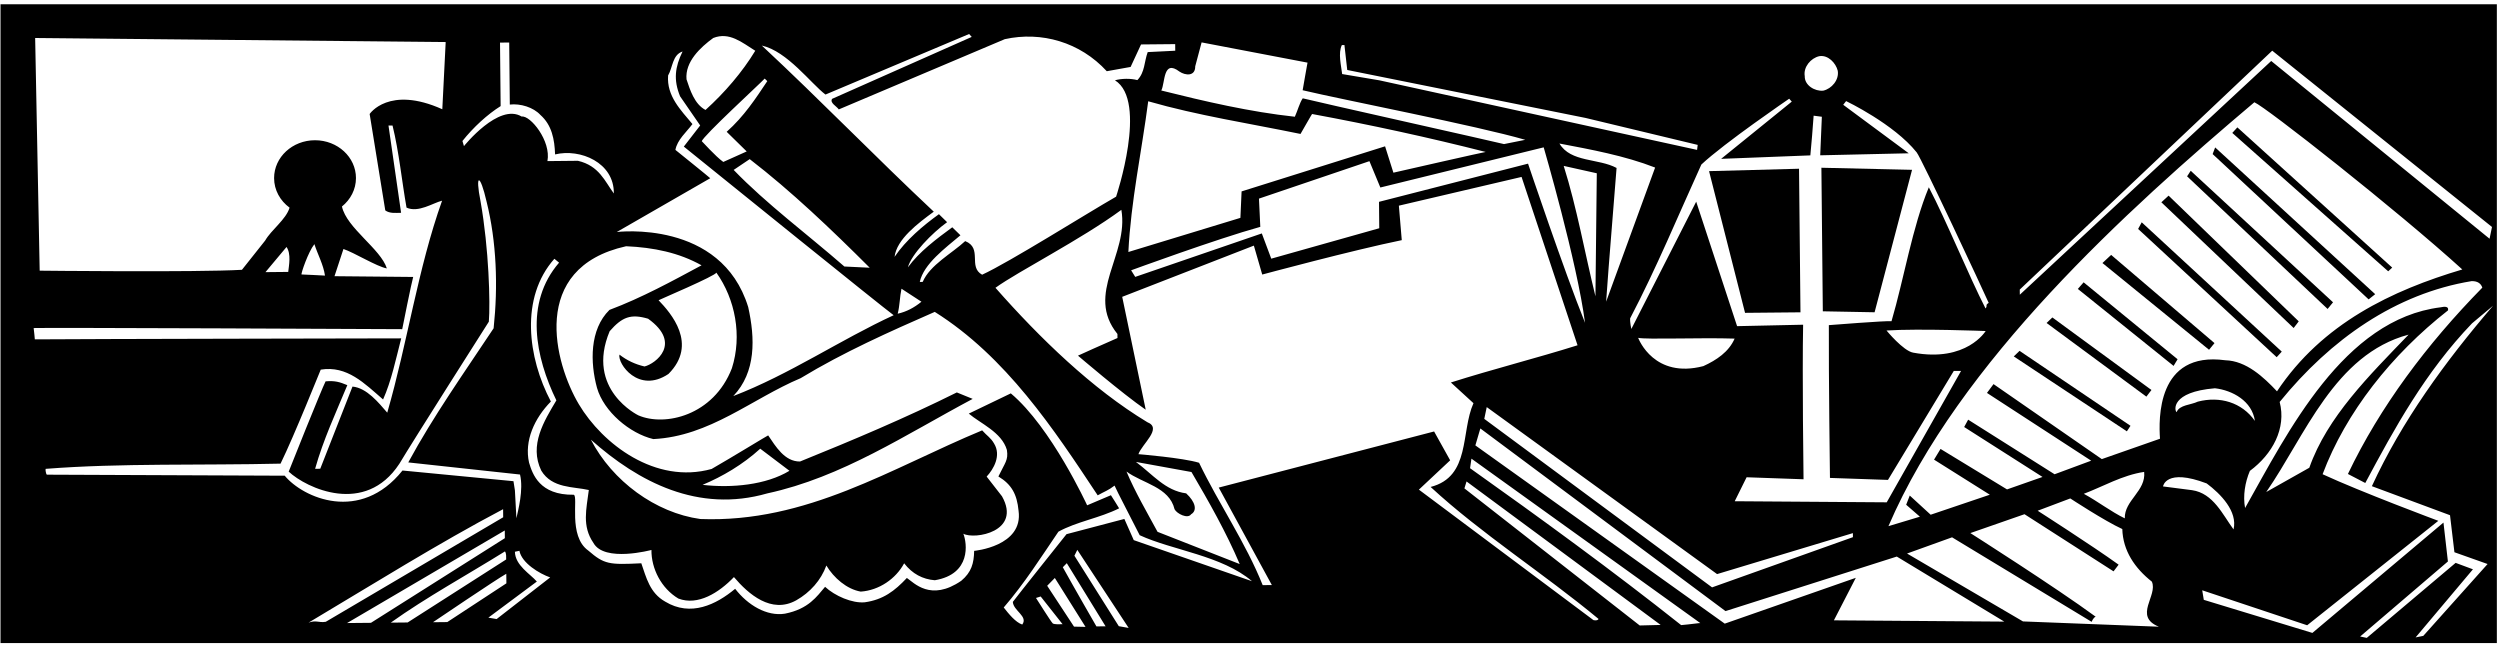 <?xml version="1.0" encoding="UTF-8"?>
<svg xmlns="http://www.w3.org/2000/svg" xmlns:xlink="http://www.w3.org/1999/xlink" width="475pt" height="123pt" viewBox="0 0 475 123" version="1.1">
<g id="surface1">
<path style=" stroke:none;fill-rule:nonzero;fill:rgb(0%,0%,0%);fill-opacity:1;" d="M 454.516 50.844 L 425.098 24.203 L 424.133 25.258 L 453.754 51.547 L 454.516 50.844 "/>
<path style=" stroke:none;fill-rule:nonzero;fill:rgb(0%,0%,0%);fill-opacity:1;" d="M 451.285 55.895 L 420.879 28.012 L 420.402 29.273 L 450.039 56.883 L 451.285 55.895 "/>
<path style=" stroke:none;fill-rule:nonzero;fill:rgb(0%,0%,0%);fill-opacity:1;" d="M 443.277 57.438 L 416.234 32.449 L 415.547 33.504 L 442.242 58.703 L 443.277 57.438 "/>
<path style=" stroke:none;fill-rule:nonzero;fill:rgb(0%,0%,0%);fill-opacity:1;" d="M 436.758 61.059 L 412.031 37.172 L 410.656 38.434 L 435.793 62.324 L 436.758 61.059 "/>
<path style=" stroke:none;fill-rule:nonzero;fill:rgb(0%,0%,0%);fill-opacity:1;" d="M 433.535 66.809 L 406.926 42.238 L 406.242 43.5 L 432.566 67.867 L 433.535 66.809 "/>
<path style=" stroke:none;fill-rule:nonzero;fill:rgb(0%,0%,0%);fill-opacity:1;" d="M 420.754 65.191 L 401.113 48.43 L 399.465 49.977 L 419.719 66.457 L 420.754 65.191 "/>
<path style=" stroke:none;fill-rule:nonzero;fill:rgb(0%,0%,0%);fill-opacity:1;" d="M 413.738 68.258 L 395.887 53.641 L 394.789 54.898 L 412.98 69.523 L 413.738 68.258 "/>
<path style=" stroke:none;fill-rule:nonzero;fill:rgb(0%,0%,0%);fill-opacity:1;" d="M 388.848 61.367 L 407.809 75.363 L 408.773 74.098 L 389.945 60.316 L 388.848 61.367 "/>
<path style=" stroke:none;fill-rule:nonzero;fill:rgb(0%,0%,0%);fill-opacity:1;" d="M 382.617 67.719 L 404.105 81.953 L 404.793 80.902 L 383.715 66.664 L 382.617 67.719 "/>
<path style=" stroke:none;fill-rule:nonzero;fill:rgb(0%,0%,0%);fill-opacity:1;" d="M 356.172 59.332 L 363.289 32.266 L 346.066 31.871 L 346.336 59.148 L 356.172 59.332 "/>
<path style=" stroke:none;fill-rule:nonzero;fill:rgb(0%,0%,0%);fill-opacity:1;" d="M 342.09 59.34 L 341.816 32.059 L 324.719 32.516 L 331.559 59.441 L 342.09 59.34 "/>
<path style=" stroke:none;fill-rule:nonzero;fill:rgb(0%,0%,0%);fill-opacity:1;" d="M 0.098 0.816 L 0.098 122.184 L 474.402 122.184 L 474.402 0.816 Z M 431.723 9.629 L 473.48 43.125 L 473.016 45.359 L 431.531 11.586 L 383.766 55.996 L 383.754 55.02 Z M 345.656 10.676 C 347.328 10.383 348.809 11.973 349.172 13.434 C 349.465 15.176 348.02 16.863 346.414 17.227 C 344.812 17.383 342.852 16.215 342.902 14.473 C 342.605 12.73 344.055 11.043 345.656 10.676 Z M 339.945 18.754 L 340.438 19.309 L 327.012 30.18 L 343.965 29.523 C 344.098 28.383 344.512 23.215 344.59 21.98 L 346.152 22.184 L 345.84 29.508 C 351.836 29.383 362.66 29.125 362.66 29.125 L 350.211 19.91 L 350.762 19.207 C 350.762 19.207 359.84 23.543 364.164 28.945 C 365.102 30.121 376.75 55.043 377.852 57.547 C 377.094 58.023 377.715 58.023 377.254 58.609 C 374.172 52.637 369.773 41.852 366.477 35.586 C 363.34 43.148 361.75 52.984 359.387 61.031 C 358.547 60.898 347.48 61.777 347.48 61.777 C 347.434 71.332 347.691 90.805 347.691 90.805 L 358.715 91.184 L 371.219 70.48 L 372.605 70.473 L 358.477 95.441 L 329.598 95.234 L 331.855 90.68 L 342.672 91.062 C 342.672 91.062 342.406 71.117 342.594 61.695 L 330.047 61.969 L 322.277 38.316 L 309.957 62.504 C 309.957 62.504 309.664 61.25 309.73 60.48 C 314.727 50.949 318.887 40.863 323.258 31.262 C 327.609 27.176 339.945 18.754 339.945 18.754 Z M 377.273 62.895 C 377.273 62.895 373.652 68.887 363.504 67.004 C 361.617 66.672 358.438 62.797 358.438 62.797 C 364.574 62.391 377.273 62.895 377.273 62.895 Z M 262.059 43.367 L 241.539 49.148 L 239.746 44.352 L 215.695 52.609 L 214.914 51.359 C 214.914 51.359 231.109 45.414 239.457 43.102 L 239.203 37.738 L 260.191 30.621 L 262.266 35.625 L 293.301 27.996 C 293.301 27.996 299.648 49.77 301.156 61.332 C 297.152 51.398 290.328 31.094 290.328 31.094 L 262.012 38.348 Z M 214.391 47.879 C 214.855 38.316 216.926 28.742 218.16 19.242 C 227.531 21.941 237.383 23.449 247.098 25.449 C 247.098 25.449 249.293 21.609 249.293 21.66 C 260.402 23.715 271.449 26.117 282.285 28.871 C 282.285 28.82 265.934 32.527 264.746 32.809 L 263.164 27.801 C 263.164 27.801 237.918 35.738 235.902 36.367 L 235.676 41.395 Z M 296.293 27.27 C 302.23 28.398 308.73 29.59 314.473 31.836 L 305.164 57.32 C 305.777 48.523 306.531 40.074 307.148 31.91 C 303.715 30.059 298.422 30.879 296.293 27.27 Z M 303.391 32.922 L 303.133 56.293 C 301.098 48.012 299.621 39.516 297.102 31.52 Z M 326.246 109.078 L 352.047 101.293 L 352.055 102.062 L 325.293 111.602 L 282.012 79.586 L 282.48 77.348 Z M 311.246 64.188 C 312.891 64.547 323.156 64.117 329.578 64.336 C 328.484 66.855 326.137 68.422 323.637 69.562 C 314.336 71.988 311.391 64.535 311.246 64.188 Z M 254.953 8.562 L 255.441 8.555 L 255.977 13.297 L 301.266 22.41 L 322.562 27.531 L 322.445 28.48 L 262.066 15.258 L 255.008 14.07 C 254.832 12.5 254.203 10.102 254.953 8.562 Z M 227.094 12.598 L 228.305 8.055 L 248.43 11.902 C 248.43 11.852 247.504 17.094 247.504 17.145 C 255.176 18.973 280.715 23.914 289.797 26.566 L 285.762 27.375 C 284.715 27.086 248.961 19.086 247.52 18.68 C 246.902 19.59 246.566 20.988 246.02 22.18 C 237.484 21.258 228.973 19.277 220.648 17.195 C 221.402 15.723 220.941 11.195 224.102 13.605 C 225.227 14.359 227.113 14.551 227.094 12.598 Z M 156.84 17.965 L 184.133 6.461 L 184.629 7.012 L 158.098 18.781 C 157.617 19.555 158.945 20.168 159.371 20.789 L 190.91 7.441 C 197.871 5.906 205.215 8 210.289 13.531 L 214.816 12.719 L 216.797 8.445 L 223.285 8.383 L 223.297 9.637 L 218.066 9.898 C 217.387 11.719 217.547 13.738 216.098 15.219 C 214.84 14.879 213.094 14.898 211.844 15.258 C 218.16 19.191 212.059 37.367 212.059 37.367 C 206.457 40.574 191.723 49.855 186.602 52.195 C 183.867 50.688 186.75 47.168 183.387 45.809 C 180.898 48.133 176.68 50.34 175.316 53.559 L 174.758 53.566 C 175.492 50.141 179.648 47.102 182.484 44.703 L 180.934 43.184 C 177.957 45.371 174.633 47.848 172.5 50.797 C 173.172 48.281 177.109 44.266 179.949 42.215 L 178.398 40.695 C 175.352 42.887 172.102 45.641 169.969 48.801 C 170.355 45.449 174.441 42.406 177.418 40.219 C 166.297 29.793 156.078 19.219 144.746 8.656 C 149.566 9.727 154.09 15.883 156.84 17.965 Z M 175.074 57.328 C 173.688 58.457 172.23 59.238 170.562 59.605 C 170.965 58.066 170.949 56.395 171.281 54.855 Z M 141.871 28.773 L 137.426 30.77 C 135.953 29.738 133.344 26.781 133.344 26.836 C 133.504 25.902 144.5 15.809 145.293 14.93 L 145.785 15.414 C 143.586 18.715 141.387 22.082 138.07 25.043 Z M 142.445 30.234 C 150.316 36.297 157.988 43.613 165.246 50.867 L 160.43 50.637 C 153.395 44.496 145.664 38.781 139.395 32.285 Z M 135.516 7.219 C 138.574 6.004 140.973 8.066 143.5 9.645 C 141.027 13.715 137.711 17.578 134.047 20.891 C 131.941 19.797 131.086 17.02 130.438 15.074 C 130.129 11.73 133.09 8.984 135.516 7.219 Z M 128.328 28.48 C 128.668 26.559 130.465 25.051 131.566 23.574 C 129.379 20.945 126.633 18.25 126.941 14.34 C 127.836 12.797 127.742 10.426 129.688 9.781 C 128.254 12.723 127.93 15.168 129.215 18.297 L 133.035 23.84 L 129.926 27.852 C 137.48 33.938 167.309 58.062 169.797 59.891 C 159.727 64.523 149.957 71.176 139.324 75.254 C 143.676 70.68 143.473 64.262 142.16 58.348 C 137.016 41.609 117.188 44.082 117.188 44.082 L 134.945 33.863 C 134.945 33.812 128.328 28.48 128.328 28.48 Z M 127.008 71.051 C 132.676 65.375 127.453 59.469 125.129 57.047 C 125.129 56.996 136.102 52.355 136.102 51.789 C 139.711 56.844 141.027 63.801 139.062 69.957 C 135.57 79.016 126.27 81.082 121.293 78.918 C 121.293 78.918 111.184 74.055 115.836 62.93 C 118.211 60.207 119.863 59.59 123.137 60.555 C 129.672 65.254 124.547 69.121 122.461 69.629 C 120.711 69.227 119.102 68.477 117.695 67.375 C 117.293 69.051 121.309 74.883 127.008 71.051 Z M 95.121 20.16 L 95.004 8.094 L 96.75 8.078 L 96.863 19.867 C 98.883 19.637 101.332 20.379 102.672 21.832 C 104.855 23.766 105.367 26.48 105.465 29.34 C 110.254 28.176 116.711 30.902 116.629 36.762 C 114.934 34.477 113.855 31.492 109.801 30.551 L 104.012 30.609 C 104.742 26.766 100.746 21.871 99.117 22.145 C 94.754 19.496 88.152 27.762 88.152 27.762 L 87.863 26.789 C 89.93 24.188 92.625 21.719 95.121 20.16 Z M 54.094 90.383 L 8.887 90.188 C 8.742 90.051 8.605 89.293 8.672 89.082 C 22.891 87.969 38.449 88.445 53.305 88.09 C 55.902 82.797 60.941 70.176 60.941 70.23 C 65.957 69.414 69.27 72.867 72.785 75.902 C 74.355 72.398 75.223 68.207 76.23 64.289 C 76.23 64.289 14.777 64.402 6.617 64.48 C 6.617 64.43 6.469 62.816 6.395 62.328 C 7.695 62.223 74.812 62.52 76.422 62.543 C 76.422 62.492 78.219 53.543 78.504 52.621 L 63.555 52.477 L 65.254 47.309 C 67.281 47.984 71.613 50.668 73.5 51 C 72.359 47.312 65.855 43.32 64.969 39.238 C 66.598 37.922 67.633 35.992 67.633 33.832 C 67.633 29.863 64.148 26.645 59.855 26.645 C 55.559 26.645 52.078 29.863 52.078 33.832 C 52.078 36.113 53.227 38.141 55.02 39.457 C 54.34 41.715 51.559 43.648 50.379 45.707 L 45.969 51.262 C 37.188 51.766 7.539 51.426 7.539 51.426 L 6.68 7.219 L 84.68 7.988 L 84.039 20.758 C 73.879 16.188 70.234 21.66 70.234 21.66 L 73.203 39.977 C 74.047 40.594 75.16 40.445 76.207 40.434 L 73.812 23.855 L 74.582 23.848 C 75.816 28.859 76.359 34.504 77.242 39.449 C 79.484 40.473 82.258 38.562 83.996 38.129 C 79.379 51.078 77.426 65.117 73.578 78.406 C 71.957 76.539 69.695 73.699 66.973 73.449 L 60.848 89.062 L 59.871 89.074 C 61.422 83.547 63.812 78.43 65.992 73.18 C 64.523 72.566 63.605 72.301 61.863 72.457 C 61.195 73.707 54.852 89.559 54.852 89.609 C 58.223 92.758 69.383 98.027 75.871 88.125 C 78.461 83.777 92.879 61.121 92.879 61.121 C 93.168 57.586 92.895 47.273 91.309 38.289 C 90.234 32.895 91.215 32.93 92.449 38.301 C 94.355 45.965 94.641 54.371 93.789 62.375 C 88.152 70.871 82.363 79.023 77.57 87.859 L 98.805 90.16 C 99.5 93.082 98.438 96.957 98.117 98.465 L 97.832 93.168 L 97.559 91.426 L 76.473 89.398 C 68.453 99.422 57.605 94.617 54.094 90.383 Z M 50.438 51.707 L 54.438 46.926 C 55.355 48.242 54.891 50.477 54.762 51.664 Z M 59.734 46.387 C 60.383 48.402 61.445 50.273 61.746 52.363 C 60.355 52.316 58.527 52.168 57.293 52.148 C 57.156 52 58.562 47.859 59.734 46.387 Z M 58.621 118.305 C 70.758 111.074 83.305 103.215 95.59 96.746 L 95.605 98.281 L 61.898 118.141 C 60.504 118.363 60.125 117.77 58.621 118.305 Z M 65.945 118.379 L 95.906 100.789 L 95.922 102.254 L 70.48 118.336 Z M 74.246 118.301 C 81.102 113.418 88.668 109.301 95.945 104.766 C 96.23 105.18 96.164 105.809 96.172 106.297 L 77.453 118.27 Z M 82.266 118.223 C 82.266 118.223 94.445 109.98 96.195 109.016 L 96.215 110.832 L 84.984 118.195 Z M 94.359 117.621 L 92.789 117.352 L 102 110.496 C 100.762 109.051 97.887 107.445 97.832 104.832 L 98.688 104.652 C 99.133 106.988 102.5 109 104.535 109.711 Z M 200.031 118.457 C 199.617 118.039 197.262 114.25 196.836 113.613 L 197.73 113.332 L 201.891 118.598 C 201.367 118.617 200.367 118.664 200.031 118.457 Z M 204.062 119.059 L 198.965 111.297 L 200.418 109.816 L 206.25 119.109 Z M 208.32 119.016 C 208.32 119.016 203.922 111.387 201.934 107.777 L 202.691 107.004 L 210.062 119 Z M 212.574 118.977 C 212.574 118.977 205.152 107.18 204.137 105.586 L 204.688 104.473 L 214.445 119.305 Z M 215.414 102.625 L 213.629 98.598 L 202.637 101.492 C 202.637 101.492 193.266 113.234 192.438 114.359 C 192.523 116.031 195.395 117.121 194.227 118.664 C 192.965 118.258 191.625 116.598 190.707 115.422 C 194.707 110.777 197.797 105.867 201.098 101.02 C 204.566 99.102 208.953 98.434 212.633 96.582 C 212.633 96.531 211.074 94.09 211.074 94.09 L 206.555 96.008 C 206.555 96.008 199.754 81.199 192.055 74.742 L 184.07 78.586 C 186.25 80.449 190.336 82.113 191.312 85.496 C 191.609 87.449 190.957 87.902 189.695 90.531 C 192.195 92.035 193.23 93.895 193.527 97.047 C 194.469 103.816 185.09 104.664 185.09 104.664 C 185.043 107.035 184.578 108.723 182.641 110.348 C 176.801 114.355 173.641 110.703 172.305 109.812 C 169.98 112.289 167.809 113.941 164.312 114.434 C 161.922 114.664 158.613 113.219 156.766 111.496 C 155.203 113.32 153.652 115.699 149.137 116.598 C 145.695 117.145 142.078 114.977 139.68 111.871 C 136.086 114.871 131.23 117.25 126.383 114.305 C 123.438 112.656 122.777 109.664 121.848 107.023 C 115.73 107.328 114.801 107.227 111.777 104.609 C 107.875 101.852 109.941 94.309 109.008 94 C 102.504 94.102 101.176 90.066 100.523 87.91 C 99.578 83.734 101.559 79.461 104.668 76.289 C 100.262 67.961 98.777 56.555 105.332 49.168 L 106.223 49.906 C 99.602 57.574 101.727 67.879 105.711 76.07 C 103.379 80 100.492 84.562 102.844 89.422 C 104.898 92.82 108.941 92.43 111.875 93.102 C 111.422 96.73 110.547 99.949 112.742 103.137 C 114.801 106.914 123.773 104.492 123.773 104.492 C 123.738 108.051 125.66 111.801 128.887 113.723 C 132.598 115.148 136.617 112.602 139.449 109.645 C 142.203 112.895 146.562 116.688 151.281 114.062 C 153.918 112.57 155.988 110.25 157.008 107.449 C 158.426 109.805 160.887 111.945 163.543 112.406 C 167.027 112.164 170.215 109.969 171.789 107.027 C 173.344 109.035 175.309 110.059 177.613 110.246 C 184.551 109.086 183.75 103.211 183.035 101.406 C 185.141 102.57 194.16 101.027 190.379 94.297 L 187.465 90.551 C 188.777 89.145 190.285 86.547 188.867 84.258 C 188.23 83.148 187.527 82.809 186.609 81.77 C 169.383 88.914 153.301 99.395 133.066 98.613 C 124.543 97.441 116.324 91.383 112.27 83.539 C 121.348 91.613 132.676 97.512 145.781 93.746 C 159.98 90.68 172.109 82.539 184.809 75.789 L 181.797 74.562 C 172.078 79.402 162.074 83.613 152.004 87.688 C 149.07 87.715 147.371 84.801 145.953 82.723 C 145.953 82.672 138.898 86.988 135.203 89.105 C 124.562 92.07 114.488 84.387 109.973 76.797 C 105.395 69.094 100.438 50.906 118.961 46.785 C 124.191 47.012 129.016 48.012 133.293 50.41 C 127.742 53.395 121.914 56.59 115.797 58.883 C 111.996 62.617 112.129 68.895 113.43 73.695 C 114.73 78.215 119.652 82.352 124.129 83.426 C 134.863 82.902 142.816 75.781 152.125 71.852 C 160.309 66.891 168.992 63.039 177.605 59.258 C 191.148 67.777 200.211 81.496 208.562 94.113 C 209.812 93.402 210.59 93.18 211.766 92.262 C 212.051 93.02 215.465 99.512 216.539 101.688 C 222.719 104.555 232.176 105.543 237.879 110.43 Z M 133.488 92.121 C 137.242 90.551 141.125 88.281 144.445 85.25 L 149.996 89.449 C 145.559 92.145 139.008 92.766 133.488 92.121 Z M 225.371 93.738 C 221.391 93.219 219.059 90.172 215.828 87.766 L 226.379 89.684 C 229.715 95.371 232.977 101.129 235.547 107.172 L 219.934 101.047 C 217.871 97.23 215.672 93.484 214.031 89.594 C 217.121 91.867 222.152 92.516 223.168 96.762 C 223.609 97.613 225.676 98.648 226.309 97.711 C 227.535 96.996 227.121 95.344 225.371 93.738 Z M 302.754 117.82 L 269.59 93.031 L 275.531 87.461 L 272.48 81.98 L 231.562 92.641 L 241.652 111.16 L 239.91 111.176 C 236.691 103.117 231.598 95.77 227.824 87.926 C 224.746 86.98 216.301 86.293 216.301 86.293 C 216.98 84.336 220.926 81.367 217.984 80.211 C 207.531 73.895 197.602 64.293 189.137 54.68 C 193.457 51.559 205.371 45.523 213.059 39.871 C 214.535 48.434 206.098 55.773 212.312 63.453 L 212.32 64.223 C 209.82 65.293 204.816 67.574 204.816 67.574 C 204.816 67.574 213.195 74.754 217.688 77.848 L 213.219 56.398 L 238.234 46.668 L 239.824 52.164 C 239.824 52.164 257.09 47.516 266.336 45.629 L 265.785 39.078 L 289.098 33.617 L 299.734 65.602 C 291.945 68.051 283.598 70.152 275.668 72.672 L 279.961 76.605 C 277.504 82.07 279.469 90.562 271.816 92.52 C 281.461 101.426 293.25 108.914 303.727 117.602 C 303.523 118.02 302.754 117.82 302.754 117.82 Z M 311.547 118.84 L 278.238 92.793 L 278.641 91.477 L 315.527 118.738 Z M 319.422 118.77 C 306.484 108.504 292.59 98.387 279.312 88.961 L 279.574 87.145 L 323.059 118.387 C 323.059 118.336 321.109 118.629 319.422 118.77 Z M 348.441 117.863 L 352.605 109.785 L 327.703 118.492 L 280.32 84.625 L 281.266 81.406 L 327.848 116.109 L 360.391 105.746 L 380.812 118.105 Z M 384.367 118.07 L 362.34 105.172 L 370.891 102.09 L 397.414 118.152 C 397.414 118.152 397.684 117.383 398.172 117.168 C 390.582 111.594 374.367 101.285 374.367 101.285 L 384.656 97.699 L 401.574 108.555 L 402.539 107.289 C 397.48 103.645 387.156 97.039 387.156 97.039 L 393.355 94.703 C 393.355 94.703 399.887 98.992 403.238 100.52 C 403.352 104.633 405.613 107.957 408.848 110.508 C 410.059 113.145 405.27 117.094 410.188 119.074 Z M 395.922 93.824 C 399.535 92.461 403.281 90.262 407.391 89.664 C 407.773 93.289 403.605 95.074 403.711 98.488 C 401.047 97.191 398.586 95.262 395.922 93.824 Z M 399.344 87.23 L 378.77 72.98 L 377.523 74.656 L 397.324 87.531 L 390.371 90.109 L 373.949 79.738 L 373.191 81.133 L 388.078 90.621 L 381.336 92.988 L 368.703 85.297 L 367.469 87.332 L 378.066 93.996 L 366.828 97.797 L 362.852 94.152 L 362.172 95.902 L 364.781 98.172 L 358.801 99.973 C 372.238 68.75 404.031 39.953 428.328 19.43 C 430.484 20.32 455.383 39.883 467.84 51.199 C 454.484 55.168 441.223 61.434 432.629 74.352 C 430.094 71.656 426.785 68.551 422.809 68.449 C 409.738 66.672 410.152 79.734 410.398 83.359 Z M 428.43 79.973 C 425.953 76.441 421.758 75.227 417.582 76.312 C 416.266 76.953 414.102 76.906 413.555 78.305 C 413.137 78.031 412.402 74.469 420.836 73.77 C 424.188 74.156 427.906 76.211 428.43 79.973 Z M 410.973 92.422 C 410.973 92.422 411.473 88.883 419.27 91.852 C 421.938 93.848 425.18 97.164 424.375 100.59 C 422.324 97.82 420.543 93.723 416.492 93.133 C 414.676 92.871 412.789 92.684 410.973 92.422 Z M 465.504 97.891 C 465.809 100.258 466.039 102.625 466.34 104.926 L 472.641 107.164 L 460.426 120.816 L 458.965 121.109 L 469.859 108.168 L 466.57 106.945 L 449.688 121.199 L 448.43 120.934 L 465.102 106.68 L 464.258 99.289 L 439.355 120.254 L 418.719 113.969 L 418.422 112.156 L 438.363 118.801 L 463.281 98.957 C 463.281 98.957 448.512 93.449 441.293 90.102 C 445.715 78.34 454.395 67.375 465.125 58.969 C 465.309 58.141 464.379 58.246 463.727 58.387 C 445.277 60.652 434.695 82.098 426.566 96.523 C 426.129 94.227 426.559 91.621 427.477 89.469 C 431.77 86.289 434.441 81.379 433.137 76.371 C 442.855 64.418 455.188 55.789 469.605 53.414 C 470.785 53.387 471.402 53.906 471.641 54.652 C 461.074 65.426 452.191 77.301 446.105 90.055 L 449.402 91.77 C 454.949 81.391 460.773 70.73 469.684 61.438 L 473.688 58.082 C 464.516 68.777 456.328 80.043 450.656 92.375 Z M 430.586 93.484 C 437.945 82.883 443.516 67.34 457.637 63.578 C 450.18 71.324 442.164 79.211 438.77 88.871 C 438.77 88.871 433.012 92.137 430.586 93.484 "/>
</g>
</svg>
